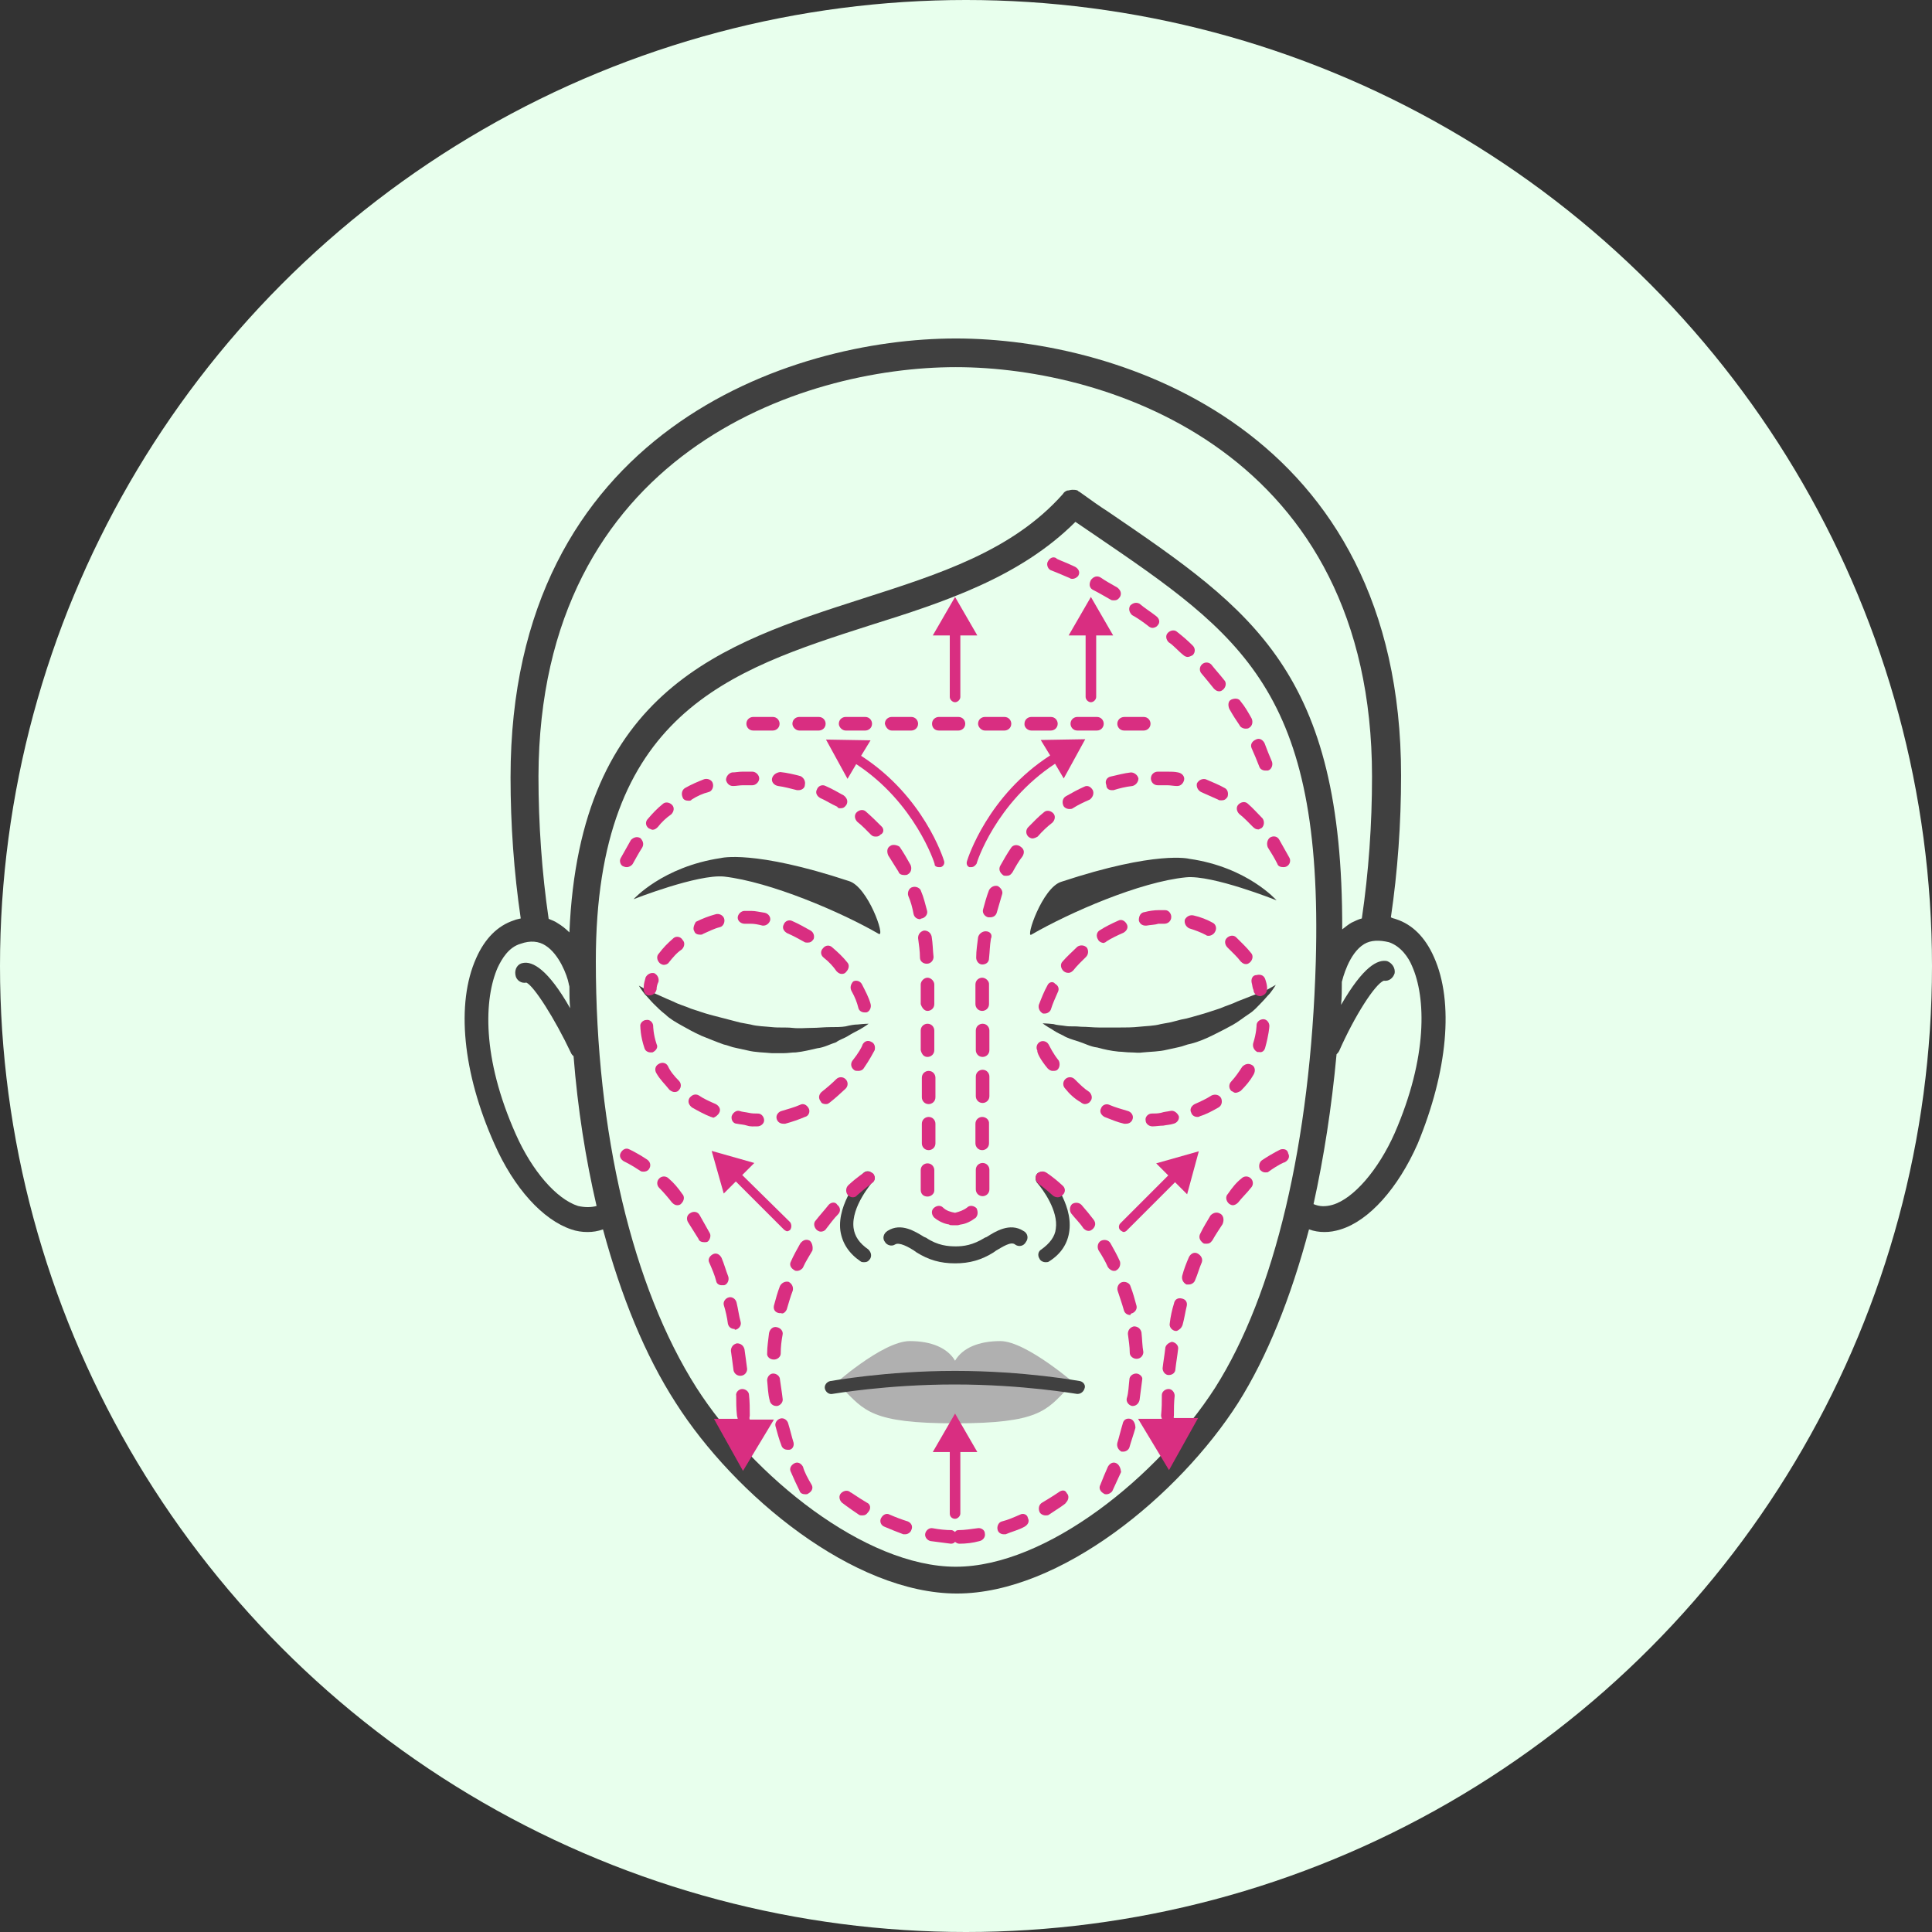 <?xml version="1.0" encoding="utf-8"?>
<!-- Generator: Adobe Illustrator 19.0.0, SVG Export Plug-In . SVG Version: 6.00 Build 0)  -->
<svg version="1.1" id="Layer_1" xmlns="http://www.w3.org/2000/svg" xmlns:xlink="http://www.w3.org/1999/xlink" x="0px" y="0px"
	 viewBox="-193 -106 512 512" style="enable-background:new -193 -106 512 512;" xml:space="preserve">
<rect x="-193" y="-106" width="512" height="512" fill="#333333" stroke="none"/>
<style type="text/css">
	.st0{fill:#E8FFED;}
	.st1{fill:#B0B0B0;}
	.st2{fill:#404040;}
	.st3{fill:#D92E81;}
</style>
<circle class="st0" cx="63" cy="150" r="256"/>
<g>
	<path class="st1" d="M92.7,261.4c0,0-13.6-12-20.6-12c-5.7,0-10,1.8-12,5.2c-2-3.4-6.3-5.2-12-5.2c-7.3,0-20.6,12-20.6,12
		s0.9,0.2,2.7,0.5c5.9,5.9,7.7,9.3,29.9,9.3s24.2-3.4,29.9-9.3C90.9,261.6,91.8,261.6,92.7,261.4z"/>
	<g>
		<path class="st2" d="M38.1,204.9c-0.7-0.7-1.8-0.7-2.5,0.2c-0.2,0.2-6.8,7.7-5.9,15c0.5,3.4,2.3,6.1,5.4,8.2
			c0.2,0.2,0.7,0.2,0.9,0.2c0.7,0,1.1-0.2,1.6-0.9c0.5-0.9,0.2-1.8-0.5-2.5c-2.3-1.6-3.6-3.4-3.9-5.7c-0.7-5.7,5-12,5-12.2
			C39,206.8,39,205.6,38.1,204.9z"/>
		<path class="st2" d="M93.2,260c-0.2,0-14.5-2.7-33.1-2.7c-18.4,0-32.9,2.7-33.1,2.7c-0.9,0.2-1.6,1.1-1.4,2c0.2,0.9,1.1,1.6,2,1.4
			c0.2,0,14.3-2.5,32.4-2.5s32.2,2.5,32.4,2.5h0.2c0.9,0,1.6-0.7,1.8-1.4C94.8,261.1,94.1,260.2,93.2,260z"/>
		<path class="st2" d="M44.2,223.8c1.1-0.7,3.6,0.7,5,1.6l0.7,0.5c3.2,2,6.3,2.9,10.2,2.9s7-0.9,10.2-2.9l0.7-0.5
			c1.6-0.9,3.9-2.5,5-1.6c0.9,0.7,2.3,0.5,2.9-0.7c0.7-0.9,0.5-2.3-0.7-2.9c-3.6-2.3-7.5,0.2-9.7,1.6l-0.5,0.2
			c-3.2,2-5.7,2.3-7.7,2.3c-2,0-4.8-0.2-7.9-2.3l-0.5-0.2c-2.3-1.4-6.1-3.9-9.7-1.6c-1.1,0.7-1.4,2-0.7,2.9
			C42,224,43.3,224.4,44.2,223.8z"/>
		<path class="st2" d="M187,147.6c-2.3-5.2-5.7-8.6-10-10c-0.5-0.2-0.9-0.2-1.4-0.5c1.8-12.2,2.7-24.9,2.7-37.6
			c0-91.3-74.1-115.8-118-115.8S-57.7,8.3-57.7,100c0,12.5,0.9,25.2,2.7,37.4c-0.7,0.2-1.1,0.2-1.8,0.5c-4.3,1.4-7.7,4.8-10,10
			c-5.4,12-3.6,30.4,4.8,49.2c5.2,11.8,12.9,20.2,20.4,22.7c1.4,0.5,2.9,0.7,4.3,0.7c1.4,0,2.7-0.2,4.1-0.7
			c4.8,17.7,11.1,33.3,19.3,46c15.6,24.5,47.1,50.5,74.5,50.5s58.9-26.1,74.5-50.5c7.7-12.2,14-27.9,18.8-46
			c1.4,0.5,2.7,0.7,4.1,0.7c1.4,0,2.7-0.2,4.3-0.7c7.5-2.3,15.2-10.9,20.4-22.7C190.6,178,192.4,159.6,187,147.6z M60.3-8.7
			c41,0,110.3,22.9,110.3,108.5c0,12.7-0.9,25.4-2.7,37.6c-0.9,0.2-1.8,0.7-2.7,1.1c-0.9,0.5-1.6,1.1-2.5,1.8
			c0.2-68.2-23.6-84.5-61.9-110.6c-2.5-1.6-5-3.4-7.5-5.2c-0.2-0.2-0.5-0.2-0.7-0.5c-0.5-0.2-0.9-0.2-1.4-0.2s-0.9,0.2-1.4,0.2
			c-0.5,0.2-0.9,0.5-1.1,0.9C75.3,40,56,46.1,35.4,52.7c-36.7,11.8-74.8,24-77.5,88.4c-0.9-0.9-2-1.8-3.2-2.5
			c-0.7-0.5-1.4-0.7-2.3-1.1c-1.8-12.2-2.7-25.2-2.7-37.8C-50,14.2,19.3-8.7,60.3-8.7z M-39.8,213.6c-5.7-1.8-12.2-9.3-16.5-19
			c-9.1-20.4-8.4-36-4.8-44.2c1.1-2.3,2.9-5.4,6.1-6.3c2.5-0.9,4.8-0.7,6.6,0.5c3.6,2.3,5.7,7.9,6.1,10c0,0.2,0.2,0.7,0.2,0.9
			c0,1.8,0,3.9,0.2,5.7c-5.9-10.4-10-12.5-12.5-12c-1.4,0.2-2.3,1.6-2,3.2c0.2,1.4,1.6,2.3,2.9,2c2,0.9,7.5,9.5,11.8,18.6
			c0.2,0.5,0.5,0.7,0.7,0.9c1.1,14,3.2,27.2,6.1,39.7C-36.4,214-38,214-39.8,213.6z M129,261.8c-15,23.3-44.6,47.4-68.7,47.4
			s-53.7-24-68.7-47.4c-17-26.7-26.7-67.7-26.7-113.1c0-65.7,35.3-77,72.7-89C57.1,53.6,77.3,47,92,32.3c1.6,1.1,3.4,2.3,5,3.4
			c39.2,26.7,60.7,41.5,58.7,113.1C154.3,196.8,144.8,236.9,129,261.8z M176.6,194.3c-4.3,9.7-10.9,17.4-16.5,19
			c-1.8,0.5-3.4,0.5-5-0.2c2.7-12.2,4.8-25.6,6.1-39.7c0.2-0.2,0.5-0.5,0.7-0.9c4.1-9.3,9.5-17.7,11.8-18.6c1.4,0.2,2.5-0.7,2.9-2
			c0.2-1.4-0.7-2.7-2-3.2c-2.5-0.5-6.3,1.4-12.2,11.6c0.2-2,0.2-4.1,0.2-6.1c0.2-0.7,1.8-7.5,5.9-10c1.8-1.1,4.1-1.1,6.6-0.5
			c3.2,1.1,5.2,4.1,6.1,6.3C184.9,158.3,185.4,174.1,176.6,194.3z"/>
		<path class="st2" d="M-1.1,126.3c12.2,1.4,30.8,9.3,41,15.2c1.8,0.9-2.9-12.5-7.9-14c-25.4-8.4-34-6.1-34-6.1
			c-15.4,2.3-23.1,10.9-23.1,10.9S-8.1,125.6-1.1,126.3z"/>
		<path class="st2" d="M31.8,168.5c1.1-0.7,2-1.1,2.9-1.6c1.6-0.9,2.5-1.6,2.5-1.6s-1.1,0-2.9,0.2c-0.9,0-2,0.2-3.2,0.5
			c-1.1,0.2-2.7,0.2-4.1,0.2c-1.6,0-3.2,0.2-4.8,0.2c-1.6,0-3.4,0.2-5.2,0s-3.6,0-5.4-0.2c-1.8-0.2-3.9-0.2-5.7-0.7l-2.7-0.5
			c-0.9-0.2-1.8-0.5-2.7-0.7c-1.8-0.5-3.6-0.9-5.4-1.4s-3.4-1.1-5-1.6c-1.6-0.7-3.2-1.1-4.5-1.8c-2.7-1.1-5-2.3-6.8-2.9
			c-1.6-0.9-2.5-1.4-2.5-1.4s0.5,0.9,1.6,2.3c0.7,0.7,1.4,1.6,2.3,2.5s2,2,3.2,2.9c1.1,1.1,2.7,2,4.3,2.9c1.6,0.9,3.2,1.8,5.2,2.7
			c1.8,0.7,3.9,1.6,5.9,2.3c1.1,0.2,2,0.7,3.2,0.9l3.2,0.7c2,0.5,4.3,0.5,6.3,0.7c1.1,0,2,0,3.2,0s2-0.2,3.2-0.2
			c2-0.2,3.9-0.7,5.7-1.1c1.8-0.2,3.4-1.1,5-1.6C29.3,169.6,30.9,169.1,31.8,168.5z"/>
		<path class="st2" d="M122.2,121.6c0,0-8.6-2.3-34,6.1c-5,1.6-9.5,15-7.9,14c10.2-5.9,28.8-14,41-15.2c7-0.7,24,6.1,24,6.1
			S137.6,123.8,122.2,121.6z"/>
		<path class="st2" d="M134.9,159.4c-1.4,0.7-2.9,1.1-4.5,1.8c-1.6,0.5-3.2,1.1-5,1.6c-1.8,0.5-3.6,1.1-5.4,1.4
			c-0.9,0.2-1.8,0.5-2.7,0.7l-2.7,0.5c-1.8,0.5-3.9,0.5-5.7,0.7c-1.8,0.2-3.6,0.2-5.4,0.2c-1.8,0-3.6,0-5.2,0
			c-1.6,0-3.2-0.2-4.8-0.2c-1.6-0.2-2.9,0-4.1-0.2s-2.3-0.2-3.2-0.5c-1.8-0.2-2.9-0.2-2.9-0.2s0.9,0.7,2.5,1.6
			c0.7,0.5,1.8,1.1,2.9,1.6c1.1,0.7,2.5,1.1,4.1,1.6c1.6,0.5,3.2,1.4,5,1.6c1.8,0.5,3.6,0.9,5.7,1.1c0.9,0,2,0.2,3.2,0.2
			c1.1,0,2,0.2,3.2,0c2-0.2,4.3-0.2,6.3-0.7l3.2-0.7c1.1-0.2,2-0.7,3.2-0.9c2-0.5,4.1-1.4,5.9-2.3c1.8-0.9,3.6-1.8,5.2-2.7
			c1.6-0.9,2.9-2,4.3-2.9s2.3-2,3.2-2.9s1.6-1.8,2.3-2.5c1.1-1.4,1.6-2.3,1.6-2.3s-0.9,0.5-2.5,1.4
			C140.1,157.4,137.6,158.3,134.9,159.4z"/>
		<path class="st2" d="M83,225.1c-0.9,0.5-1.1,1.6-0.5,2.5c0.2,0.5,0.9,0.9,1.6,0.9c0.2,0,0.7,0,0.9-0.2c3.2-2,5-4.8,5.4-8.2
			c0.9-7.3-5.4-14.7-5.9-15c-0.7-0.7-1.8-0.7-2.5-0.2c-0.7,0.7-0.7,1.8-0.2,2.5c1.6,1.8,5.7,7.5,5,12.2
			C86.6,221.7,85.2,223.5,83,225.1z"/>
	</g>
	<g>
		<path class="st3" d="M60.1,296.5c0.7,0,1.4-0.7,1.4-1.4v-16.3H66l-5.9-10.2l-5.9,10.2h4.5v16.3C58.7,296,59.4,296.5,60.1,296.5z"
			/>
		<path class="st3" d="M21.8,140.6c-1.6-0.9-3.2-1.8-4.8-2.5c-0.9-0.5-2,0-2.3,0.9c-0.5,0.9,0,1.8,0.9,2.3c1.6,0.7,2.9,1.4,4.5,2.3
			c0.2,0.2,0.7,0.2,0.9,0.2c0.7,0,1.1-0.2,1.6-0.9C22.9,142.2,22.7,141.1,21.8,140.6z"/>
		<path class="st3" d="M-14.5,142.6c-1.6,1.4-2.7,2.5-3.9,4.1c-0.7,0.7-0.5,1.8,0.2,2.5c0.2,0.2,0.7,0.5,1.1,0.5
			c0.5,0,1.1-0.2,1.4-0.7c0.9-1.1,2-2.5,3.4-3.4c0.7-0.7,0.9-1.8,0.2-2.5C-12.6,142.2-13.8,142-14.5,142.6z"/>
		<path class="st3" d="M4.3,138.8H5c0.2,0,0.7,0,0.9,0c1.1,0,2,0.2,3.2,0.5h0.2c0.9,0,1.6-0.7,1.8-1.4c0.2-0.9-0.5-1.8-1.4-2
			c-1.4-0.2-2.5-0.5-3.6-0.5c-0.7,0-1.4,0-1.8,0c-0.9,0-1.8,0.9-1.8,1.8C2.5,138.1,3.4,138.8,4.3,138.8z"/>
		<path class="st3" d="M-9,140.8c0.2,0.7,0.9,0.9,1.6,0.9c0.2,0,0.5,0,0.7-0.2c1.6-0.7,2.9-1.4,4.5-1.8c0.9-0.2,1.4-1.4,1.1-2.3
			s-1.4-1.4-2.3-1.1c-1.8,0.5-3.4,1.1-5.2,2C-9,139-9.5,140.1-9,140.8z"/>
		<path class="st3" d="M-21,157.8c1.1,0,1.8-0.7,2-1.6c0-0.7,0.2-1.4,0.5-2c0.2-0.9-0.2-1.8-1.1-2.3c-0.9-0.2-1.8,0.2-2.3,1.1
			c-0.2,0.9-0.5,1.6-0.5,2.5C-22.6,156.9-21.9,157.8-21,157.8z"/>
		<path class="st3" d="M32.7,156.7c0.9,1.6,1.4,2.9,1.8,4.5c0.2,0.7,0.9,1.1,1.6,1.1c0.2,0,0.5,0,0.5,0c0.9-0.2,1.4-1.4,1.1-2.3
			c-0.5-1.8-1.4-3.4-2.3-5.2c-0.5-0.9-1.6-1.1-2.3-0.7C32.4,154.9,32.2,155.8,32.7,156.7z"/>
		<path class="st3" d="M31.5,149c-1.1-1.4-2.5-2.7-3.9-3.9c-0.7-0.7-1.8-0.7-2.5,0.2c-0.7,0.7-0.7,1.8,0.2,2.5
			c1.4,1.1,2.5,2.3,3.4,3.6c0.5,0.5,0.9,0.7,1.4,0.7c0.5,0,0.9-0.2,1.1-0.5C32,150.8,32.2,149.7,31.5,149z"/>
		<path class="st3" d="M99.5,85.8c0-0.9-0.7-1.8-1.8-1.8h-5.2c-0.9,0-1.8,0.7-1.8,1.8c0,0.9,0.7,1.8,1.8,1.8h5.2
			C98.8,87.6,99.5,86.7,99.5,85.8z"/>
		<path class="st3" d="M68,87.6h5.2c0.9,0,1.8-0.7,1.8-1.8c0-0.9-0.7-1.8-1.8-1.8H68c-0.9,0-1.8,0.7-1.8,1.8
			C66.2,86.7,67.1,87.6,68,87.6z"/>
		<path class="st3" d="M103.1,85.8c0,0.9,0.7,1.8,1.8,1.8h5.2c0.9,0,1.8-0.7,1.8-1.8c0-0.9-0.7-1.8-1.8-1.8H105
			C103.8,84,103.1,84.9,103.1,85.8z"/>
		<path class="st3" d="M6.6,87.6h5.2c0.9,0,1.8-0.7,1.8-1.8c0-0.9-0.7-1.8-1.8-1.8H6.6c-0.9,0-1.8,0.7-1.8,1.8
			C4.8,86.7,5.5,87.6,6.6,87.6z"/>
		<path class="st3" d="M80.3,87.6h5.2c0.9,0,1.8-0.7,1.8-1.8c0-0.9-0.7-1.8-1.8-1.8h-5.2c-0.9,0-1.8,0.7-1.8,1.8
			C78.4,86.7,79.3,87.6,80.3,87.6z"/>
		<path class="st3" d="M55.8,87.6H61c0.9,0,1.8-0.7,1.8-1.8c0-0.9-0.7-1.8-1.8-1.8h-5.2c-0.9,0-1.8,0.7-1.8,1.8
			C54,86.7,54.6,87.6,55.8,87.6z"/>
		<path class="st3" d="M31.1,87.6h5.2c0.9,0,1.8-0.7,1.8-1.8c0-0.9-0.7-1.8-1.8-1.8h-5.2c-0.9,0-1.8,0.7-1.8,1.8
			C29.3,86.7,30.2,87.6,31.1,87.6z"/>
		<path class="st3" d="M18.8,87.6h5.2c0.9,0,1.8-0.7,1.8-1.8c0-0.9-0.7-1.8-1.8-1.8h-5.2c-0.9,0-1.8,0.7-1.8,1.8
			C17,86.7,17.9,87.6,18.8,87.6z"/>
		<path class="st3" d="M43.3,87.6h5.2c0.9,0,1.8-0.7,1.8-1.8c0-0.9-0.7-1.8-1.8-1.8h-5.2c-0.9,0-1.8,0.7-1.8,1.8
			C41.7,86.7,42.4,87.6,43.3,87.6z"/>
		<path class="st3" d="M19.8,282.7c-0.5-0.9-1.4-1.4-2.3-0.9c-0.9,0.5-1.4,1.4-0.9,2.3c0.7,1.6,1.4,3.2,2.3,5
			c0.2,0.7,0.9,0.9,1.6,0.9c0.2,0,0.5,0,0.7-0.2c0.9-0.5,1.4-1.4,0.9-2.3C21.1,285.8,20.2,284.2,19.8,282.7z"/>
		<path class="st3" d="M26.6,213.3c-1.1,1.4-2.3,2.7-3.4,4.1c-0.7,0.7-0.5,1.8,0.2,2.5c0.2,0.2,0.7,0.5,1.1,0.5
			c0.5,0,1.1-0.2,1.4-0.7c1.1-1.4,2-2.7,3.2-3.9c0.7-0.7,0.7-1.8-0.2-2.5C28.4,212.4,27.2,212.6,26.6,213.3z"/>
		<path class="st3" d="M21.6,222.8c-0.9-0.5-1.8-0.2-2.5,0.7c-0.9,1.6-1.8,3.2-2.5,4.8c-0.5,0.9,0,1.8,0.9,2.3
			c0.2,0.2,0.5,0.2,0.7,0.2c0.7,0,1.4-0.5,1.6-0.9c0.7-1.6,1.6-2.9,2.5-4.5C22.5,224.4,22.2,223.3,21.6,222.8z"/>
		<path class="st3" d="M12.1,254.3c0.9,0,1.8-0.7,1.8-1.6c0-1.8,0.2-3.4,0.5-5c0.2-0.9-0.5-1.8-1.6-2c-0.9-0.2-1.8,0.5-2,1.6
			c-0.2,1.8-0.5,3.6-0.5,5.4C10.2,253.4,10.9,254.3,12.1,254.3z"/>
		<path class="st3" d="M17.3,276.3c-0.5-1.6-0.9-3.4-1.4-5c-0.2-0.9-1.1-1.6-2-1.4c-0.9,0.2-1.6,1.1-1.4,2c0.5,1.8,0.9,3.4,1.6,5.2
			c0.2,0.7,0.9,1.1,1.6,1.1c0.2,0,0.5,0,0.5,0C17,278.1,17.5,277.2,17.3,276.3z"/>
		<path class="st3" d="M12.7,266.6H13c0.9-0.2,1.6-1.1,1.4-2c-0.2-1.8-0.5-3.4-0.7-5c0-0.9-0.9-1.6-1.8-1.6c-0.9,0-1.6,0.9-1.6,1.8
			c0.2,1.8,0.2,3.6,0.7,5.4C11.1,265.9,11.8,266.6,12.7,266.6z"/>
		<path class="st3" d="M36.1,204.7c0,0-1.8,1.1-4.3,3.4c-0.7,0.7-0.7,1.8-0.2,2.5c0.5,0.5,0.9,0.7,1.4,0.7c0.5,0,0.9-0.2,1.1-0.5
			c2.3-2,3.9-3.2,3.9-3.2c0.9-0.5,1.1-1.6,0.5-2.5C37.9,204.5,36.7,204.3,36.1,204.7z"/>
		<path class="st3" d="M15.5,241c0.5-1.6,0.9-3.2,1.6-5c0.2-0.9-0.2-1.8-1.1-2.3c-0.9-0.2-1.8,0.2-2.3,1.1c-0.7,1.8-1.1,3.4-1.6,5.2
			c-0.2,0.9,0.2,1.8,1.4,2c0.2,0,0.2,0,0.5,0C14.5,242.3,15.2,241.7,15.5,241z"/>
		<path class="st3" d="M-4.9,220.8c-0.9-1.6-1.8-3.2-2.7-4.8c-0.5-0.9-1.6-1.1-2.5-0.5c-0.9,0.5-1.1,1.6-0.5,2.5
			c0.9,1.4,1.8,2.9,2.7,4.3c0.2,0.7,0.9,0.9,1.6,0.9c0.2,0,0.7,0,0.9-0.2C-4.9,222.6-4.5,221.5-4.9,220.8z"/>
		<path class="st3" d="M5.7,269.1c0-1.8,0-3.6-0.2-5.4c0-0.9-0.9-1.6-1.8-1.6c-0.9,0-1.8,0.9-1.6,1.8c0,1.6,0,3.4,0.2,5.2
			c0,0.2,0.2,0.7,0.2,0.9h-6.3l7.7,13.8l8.2-13.6H5.7C5.5,269.7,5.7,269.5,5.7,269.1z"/>
		<path class="st3" d="M-15.8,206.3c-0.7-0.7-1.8-0.7-2.5,0c-0.7,0.7-0.7,1.8,0,2.5c1.1,1.1,2.3,2.5,3.4,3.9
			c0.5,0.5,0.9,0.7,1.4,0.7c0.5,0,0.9-0.2,1.1-0.5c0.7-0.7,0.9-1.8,0.2-2.5C-13.3,208.8-14.5,207.4-15.8,206.3z"/>
		<path class="st3" d="M-1.8,234.6c0.2,0,0.5,0,0.7,0c0.9-0.2,1.4-1.4,1.1-2.3c-0.7-1.8-1.1-3.4-1.8-5c-0.5-0.9-1.4-1.4-2.3-0.9
			s-1.4,1.4-0.9,2.3c0.7,1.6,1.4,3.2,1.8,4.8C-3.1,234.2-2.4,234.6-1.8,234.6z"/>
		<path class="st3" d="M3.2,258.6c1.1,0,1.8-0.9,1.8-1.8c-0.2-1.8-0.5-3.6-0.7-5.2c-0.2-0.9-0.9-1.6-2-1.6c-0.9,0.2-1.6,0.9-1.6,2
			c0.2,1.6,0.5,3.4,0.7,5.2C1.6,258,2.3,258.6,3.2,258.6z"/>
		<path class="st3" d="M1.9,246.4c0.9-0.2,1.6-1.1,1.4-2c-0.5-1.8-0.7-3.6-1.1-5.2c-0.2-0.9-1.1-1.6-2-1.4s-1.6,1.1-1.4,2
			c0.5,1.6,0.9,3.4,1.1,5c0.2,0.9,0.9,1.4,1.8,1.4C1.6,246.4,1.9,246.4,1.9,246.4z"/>
		<path class="st3" d="M-26.2,198.6c-0.9-0.5-1.8,0-2.3,0.9c-0.5,0.9,0,1.8,0.9,2.3c0,0,1.6,0.7,4.3,2.5c0.2,0.2,0.7,0.2,0.9,0.2
			c0.5,0,1.1-0.2,1.4-0.7c0.5-0.7,0.5-1.8-0.5-2.5C-24.2,199.5-26.2,198.6-26.2,198.6z"/>
		<path class="st3" d="M-14.2,183.4c0.5,0,0.9-0.2,1.1-0.5c0.7-0.7,0.7-1.8,0-2.5c-1.1-1.1-2.3-2.5-2.9-3.9
			c-0.5-0.9-1.6-1.1-2.5-0.5c-0.9,0.5-1.1,1.6-0.5,2.5c0.9,1.6,2.3,2.9,3.4,4.3C-15.1,183.2-14.7,183.4-14.2,183.4z"/>
		<path class="st3" d="M-2.4,188.9c0.5-0.9,0-1.8-0.9-2.3c-1.6-0.7-3.2-1.4-4.5-2.3c-0.9-0.5-1.8-0.2-2.5,0.7
			c-0.5,0.9-0.2,1.8,0.7,2.5c1.6,0.9,3.2,1.8,5,2.5c0.2,0,0.5,0.2,0.7,0.2C-3.4,190-2.7,189.5-2.4,188.9z"/>
		<path class="st3" d="M37.9,170.1c-0.9-0.5-1.8-0.2-2.3,0.7c-0.2,0.7-1.1,2.3-2.7,4.3c-0.5,0.7-0.5,1.8,0.5,2.5
			c0.2,0.2,0.7,0.2,1.1,0.2c0.5,0,1.1-0.2,1.4-0.7c1.6-2.3,2.5-4.1,2.9-4.8C39,171.4,38.8,170.5,37.9,170.1z"/>
		<path class="st3" d="M0.9,189.8c-0.2,1.1,0.5,2,1.4,2c0.9,0.2,1.8,0.2,2.7,0.5s1.8,0.2,2.7,0.2s1.8-0.7,1.8-1.6
			c0-0.9-0.7-1.8-1.6-1.8s-1.6,0-2.5-0.2c-0.9-0.2-1.6-0.2-2.5-0.5C2.1,188.2,1.2,188.9,0.9,189.8z"/>
		<path class="st3" d="M-19,170.7c-0.9-2.7-0.9-4.8-0.9-4.8c0-0.9-0.9-1.8-1.8-1.6c-0.9,0-1.8,0.9-1.6,1.8c0,0,0,2.5,1.1,5.7
			c0.2,0.7,0.9,1.1,1.6,1.1c0.2,0,0.5,0,0.5,0C-19.2,172.5-18.5,171.6-19,170.7z"/>
		<path class="st3" d="M25.9,186.6c0.5,0,0.7-0.2,1.1-0.5c1.4-1.1,2.7-2.3,4.1-3.6c0.7-0.7,0.7-1.8,0-2.5c-0.7-0.7-1.8-0.7-2.5,0
			c-1.1,1.1-2.5,2.3-3.9,3.4c-0.7,0.7-0.9,1.6-0.2,2.5C24.7,186.4,25.2,186.6,25.9,186.6z"/>
		<path class="st3" d="M21.3,187.7c-0.5-0.9-1.4-1.4-2.3-0.9c-1.6,0.7-3.2,1.1-4.8,1.6c-0.9,0.2-1.6,1.1-1.4,2
			c0.2,0.9,0.9,1.4,1.8,1.4c0.2,0,0.2,0,0.5,0c1.8-0.5,3.6-1.1,5.2-1.8C21.3,189.8,21.8,188.6,21.3,187.7z"/>
		<path class="st3" d="M36.7,292.2c-2.7-1.6-4.1-2.7-4.3-2.7c-0.7-0.7-1.8-0.5-2.5,0.2c-0.7,0.7-0.5,1.8,0.2,2.5
			c0,0,1.8,1.4,4.5,3.2c0.2,0.2,0.7,0.2,0.9,0.2c0.7,0,1.1-0.2,1.6-0.9C37.9,293.8,37.7,292.6,36.7,292.2z"/>
		<path class="st3" d="M47.6,297.2c-1.6-0.5-3.2-1.1-4.8-1.8c-0.9-0.5-1.8,0-2.3,0.9c-0.5,0.9,0,2,0.9,2.3c1.6,0.7,3.4,1.4,5,2
			c0.2,0,0.5,0,0.5,0c0.7,0,1.4-0.5,1.6-1.1C49,298.5,48.5,297.6,47.6,297.2z"/>
		<path class="st3" d="M1.2,102.3h0.2c0.7,0,1.6-0.2,2.5-0.2s1.8,0,2.5,0c0.9,0,1.8-0.9,1.8-1.8c0-0.9-0.9-1.8-1.8-1.8
			c-0.9,0-1.8,0-2.7,0s-1.8,0.2-2.7,0.2c-0.9,0.2-1.6,1.1-1.6,2C-0.4,101.6,0.3,102.3,1.2,102.3z"/>
		<path class="st3" d="M11.6,100.3c-0.2,0.9,0.5,1.8,1.6,2c1.6,0.2,3.4,0.7,5,1.1c0.2,0,0.2,0,0.5,0c0.7,0,1.6-0.5,1.6-1.4
			c0.2-0.9-0.2-1.8-1.1-2.3c-1.8-0.5-3.6-0.9-5.4-1.1C12.7,98.7,11.8,99.4,11.6,100.3z"/>
		<path class="st3" d="M29.7,108.2c0.7,0,1.1-0.2,1.6-0.9c0.5-0.9,0.2-1.8-0.7-2.5c-1.6-0.9-3.2-1.8-4.8-2.5c-0.9-0.5-2,0-2.3,0.9
			c-0.5,0.9,0,1.8,0.9,2.3c1.6,0.7,2.9,1.6,4.5,2.3C29,108.2,29.5,108.2,29.7,108.2z"/>
		<path class="st3" d="M-20.1,113.9c0.5,0,0.9-0.2,1.4-0.7c1.1-1.4,2.3-2.5,3.6-3.4c0.7-0.7,0.9-1.8,0.2-2.5
			c-0.7-0.7-1.8-0.9-2.5-0.2c-1.4,1.1-2.7,2.5-3.9,3.9c-0.7,0.7-0.7,1.8,0.2,2.5C-20.8,113.6-20.3,113.9-20.1,113.9z"/>
		<path class="st3" d="M51.3,137.4c0.9-0.2,1.6-1.1,1.4-2c-0.5-1.8-0.9-3.6-1.6-5.2c-0.2-0.9-1.4-1.4-2.3-1.1
			c-0.9,0.2-1.4,1.4-1.1,2.3c0.7,1.6,1.1,3.2,1.4,4.8c0.2,0.9,0.9,1.4,1.8,1.4C51,137.4,51.3,137.4,51.3,137.4z"/>
		<path class="st3" d="M52.6,149.4c1.1,0,1.8-0.9,1.8-1.8c-0.2-1.8-0.2-3.6-0.5-5.4c-0.2-0.9-0.9-1.6-2-1.6c-0.9,0.2-1.6,0.9-1.6,2
			c0.2,1.6,0.5,3.4,0.5,5.2C50.8,148.8,51.7,149.4,52.6,149.4z"/>
		<path class="st3" d="M42.9,118.2c-0.9,0.5-0.9,1.6-0.5,2.5c0.9,1.4,1.8,2.9,2.7,4.3c0.2,0.7,0.9,0.9,1.6,0.9c0.2,0,0.7,0,0.9-0.2
			c0.9-0.5,1.1-1.6,0.7-2.5c-0.9-1.6-1.8-3.2-2.9-4.8C44.7,117.9,43.5,117.7,42.9,118.2z"/>
		<path class="st3" d="M-9.7,105.9c1.4-0.9,2.9-1.6,4.5-2c0.9-0.2,1.4-1.4,1.1-2.3c-0.2-0.9-1.4-1.4-2.3-1.1c-1.8,0.7-3.4,1.4-5,2.3
			c-0.9,0.5-1.1,1.6-0.7,2.5c0.2,0.7,0.9,0.9,1.6,0.9C-10.2,106.2-9.9,106.2-9.7,105.9z"/>
		<path class="st3" d="M54.6,209.5c0-0.2,0-5.4,0-5.4c0-0.9-0.7-1.8-1.8-1.8c-0.9,0-1.8,0.7-1.8,1.8v5.2c0,1.1,0.7,1.8,1.8,1.8
			C53.7,211.1,54.6,210.4,54.6,209.5z"/>
		<path class="st3" d="M40.6,113c-1.4-1.4-2.5-2.5-4.1-3.9c-0.7-0.7-1.8-0.5-2.5,0.2c-0.7,0.7-0.5,1.8,0.2,2.5
			c1.4,1.1,2.5,2.3,3.6,3.4c0.5,0.5,0.9,0.5,1.4,0.5c0.5,0,0.9-0.2,1.1-0.5C41.3,114.8,41.3,113.6,40.6,113z"/>
		<path class="st3" d="M52.8,161.9c0.9,0,1.8-0.7,1.8-1.8v-5.2c0-0.9-0.9-1.8-1.8-1.8c-0.9,0-1.8,0.9-1.8,1.8v5.2
			C51.3,161,51.9,161.9,52.8,161.9z"/>
		<path class="st3" d="M51.3,184.8c0,0.9,0.7,1.8,1.8,1.8c0.9,0,1.8-0.7,1.8-1.8v-5.2c0-0.9-0.7-1.8-1.8-1.8c-0.9,0-1.8,0.7-1.8,1.8
			V184.8z"/>
		<path class="st3" d="M52.8,174.1c0.9,0,1.8-0.7,1.8-1.8v-5.2c0-0.9-0.7-1.8-1.8-1.8c-0.9,0-1.8,0.7-1.8,1.8v5.2
			C51.3,173.5,51.9,174.1,52.8,174.1z"/>
		<path class="st3" d="M51.3,197c0,0.9,0.7,1.8,1.8,1.8c0.9,0,1.8-0.7,1.8-1.8v-5.2c0-0.9-0.7-1.8-1.8-1.8c-0.9,0-1.8,0.7-1.8,1.8
			V197z"/>
		<path class="st3" d="M-27.8,123.6c0.5,0.2,0.7,0.2,0.9,0.2c0.7,0,1.4-0.5,1.6-0.9c0.9-1.6,1.6-2.9,2.5-4.3
			c0.5-0.9,0.2-1.8-0.5-2.5c-0.9-0.5-1.8-0.2-2.5,0.5c-0.9,1.6-1.8,3.2-2.7,4.8C-29,122.2-28.5,123.4-27.8,123.6z"/>
		<path class="st3" d="M135.8,148.8c0.5,0.5,0.9,0.7,1.4,0.7c0.5,0,0.7-0.2,1.1-0.5c0.7-0.7,0.9-1.8,0.2-2.5
			c-1.1-1.4-2.5-2.7-3.9-4.1c-0.7-0.7-1.8-0.5-2.5,0.2c-0.7,0.7-0.5,1.8,0.2,2.5C133.7,146.5,134.9,147.6,135.8,148.8z"/>
		<path class="st3" d="M100.2,143.5c1.4-0.9,2.9-1.6,4.5-2.3c0.9-0.5,1.4-1.4,0.9-2.3s-1.4-1.4-2.3-0.9c-1.6,0.7-3.4,1.6-4.8,2.5
			c-0.9,0.5-1.1,1.6-0.5,2.5c0.2,0.5,0.9,0.9,1.6,0.9C99.5,143.8,100,143.8,100.2,143.5z"/>
		<path class="st3" d="M108.8,137.9c0.2,0.9,0.9,1.4,1.8,1.4h0.2c1.1-0.2,2.3-0.2,3.2-0.5c0.2,0,0.7,0,0.9,0h0.7
			c0.9,0,1.8-0.7,1.8-1.8c0-0.9-0.7-1.8-1.6-1.8c-0.7,0-1.4,0-1.8,0c-1.1,0-2.5,0.2-3.6,0.5C109.3,135.8,108.8,136.7,108.8,137.9z"
			/>
		<path class="st3" d="M138.7,154.4c0.2,0.7,0.2,1.4,0.5,2c0,0.9,0.9,1.6,1.8,1.6c1.1-0.2,1.8-0.9,1.8-2c0-0.9-0.2-1.6-0.5-2.5
			s-1.1-1.4-2.3-1.1C138.9,152.4,138.5,153.5,138.7,154.4z"/>
		<path class="st3" d="M128.5,138.6c-1.6-0.9-3.4-1.6-5.2-2c-0.9-0.2-1.8,0.2-2.3,1.1c-0.2,0.9,0.2,1.8,1.1,2.3
			c1.6,0.5,3.2,1.1,4.5,1.8c0.2,0.2,0.5,0.2,0.7,0.2c0.7,0,1.4-0.5,1.6-0.9C129.6,140.1,129.2,139,128.5,138.6z"/>
		<path class="st3" d="M91.4,151.2c1.1-1.4,2.3-2.5,3.4-3.6c0.7-0.7,0.7-1.8,0.2-2.5c-0.7-0.7-1.8-0.7-2.5-0.2
			c-1.4,1.4-2.7,2.5-3.9,3.9c-0.7,0.7-0.5,1.8,0.2,2.5c0.2,0.2,0.7,0.5,1.1,0.5C90.4,151.9,90.9,151.7,91.4,151.2z"/>
		<path class="st3" d="M84.6,155.1c-0.9,1.6-1.6,3.4-2.3,5.2c-0.2,0.9,0.2,1.8,1.1,2.3c0.2,0,0.5,0,0.5,0c0.7,0,1.4-0.5,1.6-1.1
			c0.5-1.6,1.1-2.9,1.8-4.5c0.5-0.9,0.2-1.8-0.7-2.3C86.1,154,85,154.2,84.6,155.1z"/>
		<path class="st3" d="M106.5,270c-0.9-0.2-1.8,0.2-2,1.4c-0.5,1.6-0.9,3.4-1.4,5c-0.2,0.9,0.2,1.8,1.1,2.3c0.2,0,0.5,0,0.5,0
			c0.7,0,1.4-0.5,1.6-1.1c0.5-1.8,1.1-3.4,1.6-5.2C107.9,271.3,107.4,270.2,106.5,270z"/>
		<path class="st3" d="M108.1,258c-0.9,0-1.8,0.7-1.8,1.6c-0.2,1.6-0.2,3.4-0.7,5c-0.2,0.9,0.5,1.8,1.4,2h0.2c0.9,0,1.6-0.7,1.8-1.6
			c0.2-1.8,0.5-3.6,0.7-5.4C109.9,258.9,109,258,108.1,258z"/>
		<path class="st3" d="M106.8,242.1c0.9-0.2,1.6-1.1,1.4-2c-0.5-1.8-0.9-3.4-1.6-5.2c-0.2-0.9-1.4-1.4-2.3-1.1s-1.4,1.4-1.1,2.3
			c0.5,1.6,1.1,3.2,1.6,5c0.2,0.9,0.9,1.4,1.8,1.4C106.5,242.3,106.8,242.1,106.8,242.1z"/>
		<path class="st3" d="M109.5,247.1c-0.2-0.9-0.9-1.6-2-1.6c-0.9,0.2-1.6,0.9-1.6,2c0.2,1.6,0.5,3.4,0.5,5c0,0.9,0.9,1.6,1.8,1.6
			c1.1,0,1.8-0.9,1.8-1.8C109.7,250.7,109.7,248.9,109.5,247.1z"/>
		<path class="st3" d="M93.6,213.3c-0.7-0.7-1.8-0.7-2.5-0.2c-0.7,0.7-0.7,1.8-0.2,2.5c1.1,1.4,2.3,2.5,3.2,3.9
			c0.5,0.5,0.9,0.7,1.4,0.7s0.7-0.2,1.1-0.5c0.7-0.7,0.9-1.6,0.2-2.5C95.9,216,94.8,214.7,93.6,213.3z"/>
		<path class="st3" d="M102.2,230.8c0.2,0,0.5,0,0.7-0.2c0.9-0.5,1.1-1.6,0.9-2.3c-0.7-1.6-1.6-3.2-2.5-4.8
			c-0.5-0.9-1.6-1.1-2.5-0.7c-0.9,0.5-1.1,1.6-0.7,2.5c0.9,1.4,1.8,2.9,2.5,4.5C100.9,230.3,101.6,230.8,102.2,230.8z"/>
		<path class="st3" d="M102.9,281.8c-0.9-0.5-1.8,0-2.3,0.9c-0.7,1.6-1.4,3.2-2,4.8c-0.5,0.9,0,1.8,0.9,2.3c0.2,0.2,0.5,0.2,0.7,0.2
			c0.7,0,1.4-0.5,1.6-0.9c0.7-1.6,1.6-3.4,2.3-5C104,283.1,103.6,282.2,102.9,281.8z"/>
		<path class="st3" d="M87.3,211.3c0.5,0,0.9-0.2,1.4-0.7c0.7-0.7,0.7-1.8-0.2-2.5c-2.5-2.3-4.3-3.4-4.3-3.4
			c-0.9-0.5-1.8-0.2-2.5,0.5c-0.5,0.9-0.2,1.8,0.5,2.5c0,0,1.6,1.1,3.9,3.2C86.4,211.1,86.8,211.3,87.3,211.3z"/>
		<path class="st3" d="M120.4,245.1c0.5-1.8,0.7-3.4,1.1-5c0.2-0.9-0.2-1.8-1.4-2c-0.9-0.2-1.8,0.2-2,1.4c-0.5,1.6-0.9,3.4-1.1,5.2
			c-0.2,0.9,0.5,1.8,1.4,2c0.2,0,0.2,0,0.5,0C119.5,246.4,120.1,246,120.4,245.1z"/>
		<path class="st3" d="M136,206.3c-1.4,1.1-2.5,2.5-3.6,4.1c-0.7,0.7-0.5,1.8,0.2,2.5c0.2,0.2,0.7,0.5,1.1,0.5s0.9-0.2,1.4-0.7
			c1.1-1.4,2.3-2.5,3.4-3.9c0.7-0.7,0.7-1.8,0-2.5C137.8,205.6,136.7,205.6,136,206.3z"/>
		<path class="st3" d="M115.8,251.4c-0.2,1.8-0.5,3.4-0.7,5.2c0,0.9,0.7,1.8,1.6,1.8c1.1,0,1.8-0.7,1.8-1.6c0.2-1.8,0.5-3.4,0.7-5.2
			c0.2-0.9-0.5-1.8-1.6-2C116.7,249.8,115.8,250.5,115.8,251.4z"/>
		<path class="st3" d="M146.4,198.6c0,0-2,0.9-5,2.9c-0.7,0.5-0.9,1.6-0.5,2.5c0.5,0.5,0.9,0.7,1.4,0.7s0.7,0,0.9-0.2
			c2.5-1.8,4.1-2.5,4.3-2.5c0.9-0.5,1.4-1.4,0.9-2.3C148.2,198.6,147.3,198.4,146.4,198.6z"/>
		<path class="st3" d="M124.4,226.2c-0.9-0.5-1.8,0-2.3,0.9c-0.7,1.6-1.4,3.4-1.8,5c-0.2,0.9,0.2,1.8,1.1,2.3c0.2,0,0.5,0,0.7,0
			c0.7,0,1.4-0.5,1.6-1.1c0.7-1.6,1.1-3.2,1.8-4.8C125.8,227.6,125.3,226.7,124.4,226.2z"/>
		<path class="st3" d="M130.3,215.6c-0.9-0.5-1.8-0.2-2.5,0.5c-0.9,1.6-1.8,2.9-2.7,4.8c-0.5,0.9-0.2,1.8,0.7,2.5
			c0.2,0.2,0.5,0.2,0.9,0.2c0.7,0,1.1-0.2,1.6-0.9c0.9-1.6,1.8-2.9,2.7-4.3C131.5,217.2,131.2,216,130.3,215.6z"/>
		<path class="st3" d="M118.1,269.1c0-1.8,0-3.4,0.2-5.2c0-0.9-0.7-1.8-1.6-1.8c-0.9,0-1.8,0.7-1.8,1.6c0,1.8,0,3.4-0.2,5.4
			c0,0.5,0.2,0.7,0.2,0.9h-6.3l8.2,13.6l7.7-13.8h-6.3C117.9,269.7,118.1,269.5,118.1,269.1z"/>
		<path class="st3" d="M129.9,187.5c0.9-0.5,1.1-1.6,0.7-2.5c-0.5-0.9-1.6-1.1-2.5-0.7c-1.4,0.9-2.9,1.6-4.5,2.3
			c-0.9,0.5-1.4,1.4-0.9,2.3c0.2,0.7,0.9,1.1,1.6,1.1c0.2,0,0.5,0,0.7-0.2C126.7,189.3,128.3,188.4,129.9,187.5z"/>
		<path class="st3" d="M93.4,186.1c0.2,0.2,0.7,0.5,1.1,0.5s1.1-0.2,1.4-0.7c0.7-0.7,0.5-1.8-0.2-2.5c-1.4-0.9-2.5-2-3.9-3.4
			c-0.7-0.7-1.8-0.7-2.5,0c-0.7,0.7-0.7,1.8,0,2.5C90.4,183.9,91.8,185.2,93.4,186.1z"/>
		<path class="st3" d="M98.8,187.7c-0.5,0.9,0,1.8,0.9,2.3c1.8,0.7,3.4,1.4,5.2,1.8c0.2,0,0.2,0,0.5,0c0.9,0,1.6-0.5,1.8-1.4
			c0.2-0.9-0.5-1.8-1.4-2c-1.6-0.5-3.2-0.9-4.8-1.6C100.2,186.4,99.1,186.8,98.8,187.7z"/>
		<path class="st3" d="M142.3,171.6c0.9-3.2,1.1-5.4,1.1-5.7c0-0.9-0.7-1.8-1.6-1.8c-0.9,0-1.8,0.7-1.8,1.6c0,0,0,2-0.9,4.8
			c-0.2,0.9,0.2,1.8,1.1,2.3c0.2,0,0.5,0,0.5,0C141.4,173,142.1,172.5,142.3,171.6z"/>
		<path class="st3" d="M117.2,188.4c-0.9,0.2-1.6,0.2-2.5,0.5c-0.9,0.2-1.6,0.2-2.5,0.2s-1.8,0.9-1.6,1.8c0,0.9,0.9,1.6,1.8,1.6
			c0.9,0,2-0.2,2.9-0.2c0.9-0.2,1.8-0.2,2.7-0.5c0.9-0.2,1.6-1.1,1.4-2C119,188.9,118.1,188.2,117.2,188.4z"/>
		<path class="st3" d="M138.7,176.2c-0.9-0.5-1.8-0.2-2.5,0.5c-0.9,1.4-1.8,2.7-2.9,3.9c-0.7,0.7-0.7,1.8,0,2.5
			c0.5,0.2,0.7,0.5,1.1,0.5s0.9-0.2,1.4-0.5c1.4-1.4,2.5-2.7,3.4-4.3C139.8,177.8,139.6,176.6,138.7,176.2z"/>
		<path class="st3" d="M84.6,177.1c0.5,0.5,0.9,0.7,1.4,0.7s0.7,0,1.1-0.2c0.7-0.5,0.9-1.6,0.5-2.5c-1.6-2-2.3-3.6-2.7-4.3
			c-0.5-0.9-1.6-1.1-2.3-0.7c-0.9,0.5-1.1,1.6-0.7,2.3C81.8,173,82.7,174.8,84.6,177.1z"/>
		<path class="st3" d="M66,299c-1.6,0.2-3.4,0.5-5,0.5c-0.5,0-0.7,0.2-0.9,0.5c-0.2-0.2-0.7-0.5-0.9-0.5c-1.6,0-3.4-0.2-5-0.5
			c-0.9-0.2-1.8,0.5-2,1.4c-0.2,0.9,0.5,1.8,1.4,2c1.8,0.2,3.6,0.5,5.4,0.7c0.5,0,0.9-0.2,1.1-0.5c0.2,0.2,0.7,0.5,1.1,0.5
			c1.8,0,3.6-0.2,5.4-0.7c0.9-0.2,1.6-1.1,1.4-2C68,299.4,66.9,298.8,66,299z"/>
		<path class="st3" d="M77.3,295.4c-1.6,0.7-3.2,1.4-4.8,1.8c-0.9,0.2-1.4,1.4-1.1,2.3c0.2,0.7,0.9,1.1,1.6,1.1c0.2,0,0.5,0,0.5,0
			c1.6-0.7,3.4-1.1,5-2c0.9-0.5,1.4-1.4,0.9-2.3C79.3,295.4,78.2,294.9,77.3,295.4z"/>
		<path class="st3" d="M87.5,289.5c0,0-1.6,1.1-4.3,2.7c-0.9,0.5-1.1,1.6-0.7,2.5c0.2,0.5,0.9,0.9,1.6,0.9c0.2,0,0.7,0,0.9-0.2
			c2.7-1.8,4.5-2.9,4.5-3.2c0.7-0.7,0.9-1.8,0.2-2.5C89.3,288.8,88.4,288.8,87.5,289.5z"/>
		<path class="st3" d="M101.6,103.4c0.2,0,0.2,0,0.5,0c1.6-0.5,3.2-0.9,5-1.1c0.9-0.2,1.6-1.1,1.6-2c-0.2-0.9-1.1-1.6-2-1.6
			c-1.8,0.2-3.6,0.7-5.4,1.1c-0.9,0.2-1.6,1.1-1.1,2.3C100.2,103,100.9,103.4,101.6,103.4z"/>
		<path class="st3" d="M96.6,103.4c-0.5-0.9-1.4-1.4-2.3-0.9c-1.6,0.7-3.2,1.6-4.8,2.5c-0.9,0.5-1.1,1.6-0.7,2.5
			c0.2,0.5,0.9,0.9,1.6,0.9c0.2,0,0.7,0,0.9-0.2c1.4-0.9,2.9-1.6,4.5-2.3C96.6,105.3,97,104.3,96.6,103.4z"/>
		<path class="st3" d="M69.2,204c0-0.9-0.7-1.8-1.8-1.8c-0.9,0-1.8,0.7-1.8,1.8v5.2c0,1.1,0.9,1.8,1.8,1.8c0.9,0,1.8-0.7,1.8-1.8
			C69.2,209.3,69.2,204,69.2,204z"/>
		<path class="st3" d="M120.8,100.7c0.2-0.9-0.5-1.8-1.6-2c-0.9-0.2-1.8-0.2-2.7-0.2c-0.9,0-1.8,0-2.7,0c-0.9,0-1.8,0.7-1.8,1.8
			c0,0.9,0.7,1.8,1.8,1.8c0.9,0,1.8,0,2.5,0c0.9,0,1.8,0.2,2.5,0.2h0.2C119.9,102.3,120.6,101.6,120.8,100.7z"/>
		<path class="st3" d="M143,118.6c0.9,1.4,1.8,2.9,2.5,4.3c0.2,0.7,0.9,0.9,1.6,0.9c0.2,0,0.5,0,0.9-0.2c0.9-0.5,1.1-1.6,0.7-2.3
			c-0.9-1.6-1.8-3.2-2.7-4.8c-0.5-0.9-1.6-1.1-2.5-0.5C142.8,116.6,142.6,117.7,143,118.6z"/>
		<path class="st3" d="M85.9,112c0.7-0.7,0.9-1.8,0.2-2.5c-0.7-0.7-1.8-0.9-2.5-0.2c-1.4,1.1-2.7,2.5-4.1,3.9
			c-0.7,0.7-0.7,1.8,0,2.5c0.2,0.2,0.7,0.5,1.1,0.5s0.9-0.2,1.4-0.5C83.2,114.3,84.6,113,85.9,112z"/>
		<path class="st3" d="M68.2,140.8c-0.9,0-1.8,0.7-2,1.6c-0.2,1.8-0.5,3.4-0.5,5.4c0,0.9,0.7,1.8,1.6,1.8c1.1,0,1.8-0.7,1.8-1.6
			c0.2-1.8,0.2-3.4,0.5-5.2C70.1,141.7,69.4,140.8,68.2,140.8z"/>
		<path class="st3" d="M71.4,128.8c-0.9-0.2-1.8,0.2-2.3,1.1c-0.7,1.8-1.1,3.4-1.6,5.2c-0.2,0.9,0.5,1.8,1.4,2c0.2,0,0.2,0,0.5,0
			c0.9,0,1.6-0.5,1.8-1.4c0.5-1.6,0.9-3.2,1.4-4.8C72.8,130.2,72.3,129.3,71.4,128.8z"/>
		<path class="st3" d="M67.3,190c-0.9,0-1.8,0.7-1.8,1.8v5.2c0,0.9,0.7,1.8,1.8,1.8c0.9,0,1.8-0.7,1.8-1.8v-5.2
			C69.2,190.7,68.2,190,67.3,190z"/>
		<path class="st3" d="M69.2,167.1c0-0.9-0.7-1.8-1.8-1.8c-0.9,0-1.8,0.7-1.8,1.8v5.2c0,0.9,0.7,1.8,1.8,1.8c0.9,0,1.8-0.7,1.8-1.8
			V167.1z"/>
		<path class="st3" d="M75,118.6c-1.1,1.6-2,3.2-2.9,4.8c-0.5,0.9-0.2,1.8,0.7,2.5c0.2,0.2,0.5,0.2,0.9,0.2c0.7,0,1.1-0.2,1.6-0.9
			c0.9-1.6,1.6-2.9,2.7-4.3c0.5-0.9,0.5-1.8-0.5-2.5C76.6,117.7,75.5,117.9,75,118.6z"/>
		<path class="st3" d="M65.8,214.2c-0.7-0.7-1.8-0.9-2.5-0.2c-0.9,0.7-2,1.1-3.2,1.4c-1.1-0.2-2.3-0.5-3.2-1.4
			c-0.7-0.7-1.8-0.5-2.5,0.2c-0.7,0.7-0.5,1.8,0.2,2.5c1.1,0.9,2.5,1.6,3.9,1.8c0.2,0.2,0.5,0.2,0.9,0.2c0.2,0,0.5,0,0.7,0
			s0.5,0,0.7,0s0.7-0.2,0.9-0.2c1.4-0.2,2.7-0.9,3.9-1.8C66.2,216,66.2,215.1,65.8,214.2z"/>
		<path class="st3" d="M69.2,179.3c0-0.9-0.7-1.8-1.8-1.8c-0.9,0-1.8,0.7-1.8,1.8v5.2c0,0.9,0.7,1.8,1.8,1.8c0.9,0,1.8-0.7,1.8-1.8
			V179.3z"/>
		<path class="st3" d="M67.3,153.1c-0.9,0-1.8,0.7-1.8,1.8v5.2c0,0.9,0.7,1.8,1.8,1.8c0.9,0,1.8-0.7,1.8-1.8v-5.2
			C69.2,154,68.2,153.1,67.3,153.1z"/>
		<path class="st3" d="M131.5,102.8c-1.6-0.9-3.4-1.6-5-2.3c-0.9-0.2-1.8,0.2-2.3,1.1c-0.2,0.9,0.2,1.8,1.1,2.3
			c1.6,0.7,3.2,1.4,4.5,2c0.2,0.2,0.5,0.2,0.9,0.2c0.7,0,1.1-0.2,1.6-0.9C132.6,104.3,132.4,103.2,131.5,102.8z"/>
		<path class="st3" d="M141.4,113.4c0.7-0.7,0.7-1.8,0.2-2.5c-1.4-1.4-2.5-2.7-3.9-3.9c-0.7-0.7-1.8-0.5-2.5,0.2
			c-0.7,0.7-0.5,1.8,0.2,2.5c1.4,1.1,2.5,2.3,3.6,3.4c0.5,0.5,0.9,0.7,1.4,0.7C140.5,113.9,141,113.6,141.4,113.4z"/>
		<path class="st3" d="M135.5,86.2c0.2,0.5,0.9,0.9,1.6,0.9c0.2,0,0.7,0,0.9-0.2c0.9-0.5,1.1-1.6,0.7-2.5c-0.9-1.6-1.8-3.2-2.9-4.5
			c-0.5-0.9-1.6-0.9-2.5-0.5s-0.9,1.6-0.5,2.5C133.7,83.5,134.6,84.9,135.5,86.2z"/>
		<path class="st3" d="M128.7,76.5c0.5,0.5,0.9,0.7,1.4,0.7s0.7-0.2,1.1-0.5c0.7-0.7,0.9-1.8,0.2-2.5c-1.1-1.4-2.3-2.7-3.4-4.1
			c-0.7-0.7-1.8-0.7-2.5,0c-0.7,0.7-0.7,1.8,0,2.5C126.5,73.8,127.6,75.1,128.7,76.5z"/>
		<path class="st3" d="M120.6,67.6c0.2,0.2,0.7,0.5,1.1,0.5s0.9-0.2,1.4-0.5c0.7-0.7,0.7-1.8,0-2.5c-1.4-1.4-2.7-2.5-4.1-3.6
			c-0.7-0.7-1.8-0.5-2.5,0.2c-0.7,0.7-0.5,1.8,0.2,2.5C118.1,65.1,119.2,66.5,120.6,67.6z"/>
		<path class="st3" d="M138.7,92.3c0.7,1.6,1.4,3.2,2,4.8c0.2,0.7,0.9,1.1,1.6,1.1c0.2,0,0.5,0,0.7,0c0.9-0.2,1.4-1.4,1.1-2.3
			c-0.7-1.6-1.4-3.4-2-5c-0.5-0.9-1.4-1.4-2.3-0.9C138.7,90.5,138.3,91.4,138.7,92.3z"/>
		<path class="st3" d="M111.3,59.9c0.2,0.2,0.7,0.5,1.1,0.5s1.1-0.2,1.4-0.7c0.7-0.7,0.5-1.8-0.5-2.5c-1.4-1.1-2.9-2-4.3-3.2
			c-0.9-0.5-1.8-0.2-2.5,0.5c-0.5,0.9-0.2,1.8,0.5,2.5C108.3,57.7,109.9,58.8,111.3,59.9z"/>
		<path class="st3" d="M96.8,50.4c1.4,0.7,2.9,1.6,4.5,2.5c0.2,0.2,0.7,0.2,0.9,0.2c0.7,0,1.1-0.2,1.6-0.9c0.5-0.9,0.2-1.8-0.7-2.5
			c-1.6-0.9-3.2-1.8-4.5-2.7c-0.9-0.5-1.8-0.2-2.5,0.7C95.4,49.1,95.9,50,96.8,50.4z"/>
		<path class="st3" d="M85.7,45.2c0,0,1.8,0.7,4.8,2c0.2,0.2,0.5,0.2,0.7,0.2c0.7,0,1.4-0.5,1.6-0.9c0.5-0.9,0-1.8-0.9-2.3
			c-2.9-1.4-5-2-5-2.3c-0.9-0.5-1.8,0-2.3,1.1C84.3,43.8,84.8,45,85.7,45.2z"/>
		<path class="st3" d="M58.7,78.7c0,0.7,0.7,1.4,1.4,1.4c0.7,0,1.4-0.7,1.4-1.4V62.4H66l-5.9-10.2l-5.9,10.2h4.5V78.7z"/>
		<path class="st3" d="M96.1,52.2l-5.9,10.2h4.5v16.3c0,0.7,0.7,1.4,1.4,1.4c0.7,0,1.4-0.7,1.4-1.4V62.4h4.5L96.1,52.2z"/>
		<path class="st3" d="M16.4,217.9L3.7,205.4l3.2-3.2l-11.3-3.2l3.2,11.3l3.2-3.2l12.7,12.7c0.2,0.2,0.7,0.5,0.9,0.5
			c0.2,0,0.7-0.2,0.9-0.5C16.8,219.2,16.8,218.5,16.4,217.9z"/>
		<path class="st3" d="M55.8,123.8c0.2,0,0.2,0,0.5,0c0.7-0.2,1.1-0.9,0.9-1.6s-5.4-17.2-22-27.9l2.5-4.1l-11.8-0.2l5.7,10.4
			l2.3-3.9c15.6,10.2,20.8,26.3,20.8,26.5C54.6,123.4,55.1,123.8,55.8,123.8z"/>
		<path class="st3" d="M124.7,199.1l-11.3,3.2l3.2,3.2l-12.7,12.7c-0.5,0.5-0.5,1.4,0,1.8c0.2,0.2,0.7,0.5,0.9,0.5s0.7-0.2,0.9-0.5
			l12.7-12.7l3.2,3.2L124.7,199.1z"/>
		<path class="st3" d="M63.9,123.8c0.2,0,0.2,0,0.5,0c0.7,0,1.1-0.5,1.4-0.9c0-0.2,5-16.1,20.8-26.5l2.3,3.9l5.7-10.4l-11.8,0.2
			l2.5,4.1c-16.5,10.6-21.8,27.2-22,27.9C63,122.9,63.3,123.6,63.9,123.8z"/>
	</g>
</g>
</svg>
